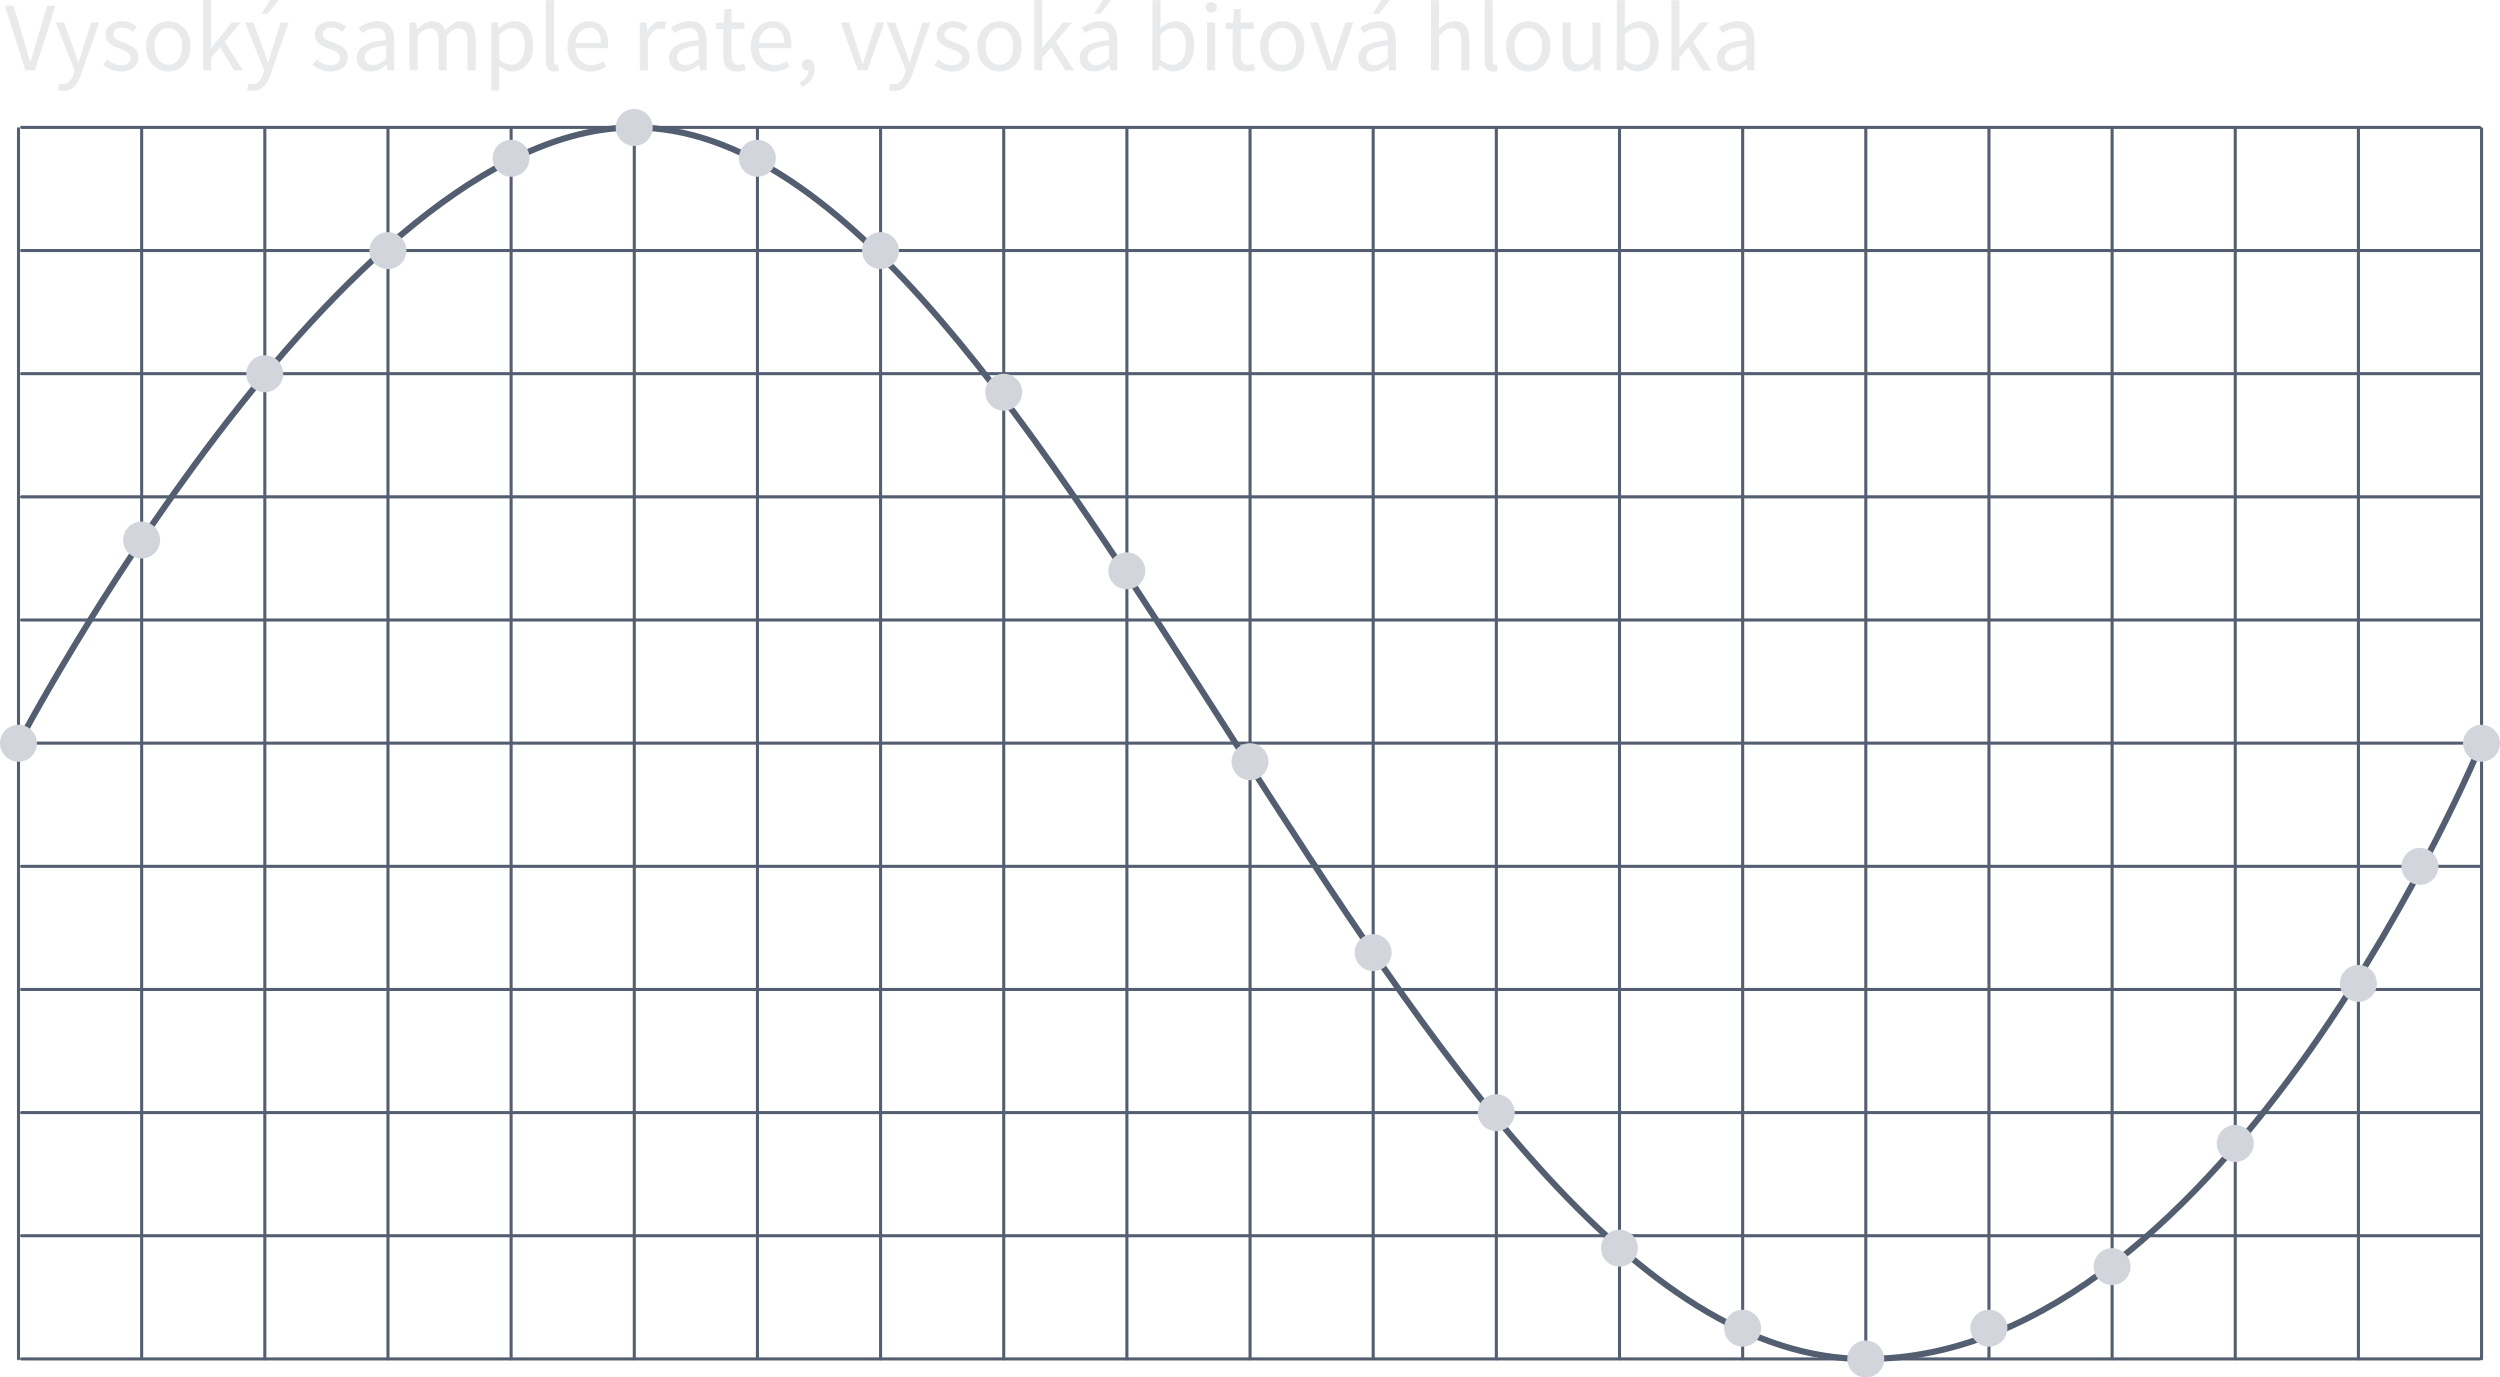 <?xml version="1.0" encoding="UTF-8" standalone="no"?>
<svg
   width="406"
   height="223.702"
   version="1.1"
   viewBox="0 0 107.422 59.188"
   id="svg7128"
   sodipodi:docname="pcm_attributes_hrhd_cs.svg"
   inkscape:version="1.2.2 (732a01da63, 2022-12-09)"
   xmlns:inkscape="http://www.inkscape.org/namespaces/inkscape"
   xmlns:sodipodi="http://sodipodi.sourceforge.net/DTD/sodipodi-0.dtd"
   xmlns="http://www.w3.org/2000/svg"
   xmlns:svg="http://www.w3.org/2000/svg"
   xmlns:rdf="http://www.w3.org/1999/02/22-rdf-syntax-ns#"
   xmlns:cc="http://creativecommons.org/ns#"
   xmlns:dc="http://purl.org/dc/elements/1.1/">
  <defs
     id="defs7132" />
  <sodipodi:namedview
     id="namedview7130"
     pagecolor="#ffffff"
     bordercolor="#000000"
     borderopacity="0.25"
     inkscape:showpageshadow="2"
     inkscape:pageopacity="0.0"
     inkscape:pagecheckerboard="0"
     inkscape:deskcolor="#d1d1d1"
     showgrid="false"
     inkscape:zoom="2.1072315"
     inkscape:cx="155.17991"
     inkscape:cy="70.234333"
     inkscape:window-width="1920"
     inkscape:window-height="1017"
     inkscape:window-x="-8"
     inkscape:window-y="-8"
     inkscape:window-maximized="1"
     inkscape:current-layer="svg7128" />
  <path
     style="fill:#2f3744;fill-opacity:1;stroke:#535e70;stroke-width:0.132;stroke-linecap:round;stroke-miterlimit:40;stroke-dasharray:none;stroke-dashoffset:1.2;stroke-opacity:1"
     d="M 6.087,5.532 V 58.384"
     id="path4582"
     inkscape:connector-curvature="0"
     sodipodi:nodetypes="cc" />
  <path
     style="fill:#2f3744;fill-opacity:1;stroke:#535e70;stroke-width:0.132;stroke-linecap:round;stroke-miterlimit:40;stroke-dasharray:none;stroke-dashoffset:1.2;stroke-opacity:1"
     d="M 11.379,5.532 V 58.384"
     id="path4585"
     inkscape:connector-curvature="0"
     sodipodi:nodetypes="cc" />
  <path
     style="fill:#2f3744;fill-opacity:1;stroke:#535e70;stroke-width:0.132;stroke-linecap:round;stroke-miterlimit:40;stroke-dasharray:none;stroke-dashoffset:1.2;stroke-opacity:1"
     d="M 16.671,5.532 V 58.384"
     id="path4587"
     inkscape:connector-curvature="0"
     sodipodi:nodetypes="cc" />
  <path
     style="fill:#2f3744;fill-opacity:1;stroke:#535e70;stroke-width:0.132;stroke-linecap:round;stroke-miterlimit:40;stroke-dasharray:none;stroke-dashoffset:1.2;stroke-opacity:1"
     d="M 21.962,5.532 V 58.384"
     id="path4589"
     inkscape:connector-curvature="0"
     sodipodi:nodetypes="cc" />
  <path
     style="fill:#2f3744;fill-opacity:1;stroke:#535e70;stroke-width:0.132;stroke-linecap:round;stroke-miterlimit:40;stroke-dasharray:none;stroke-dashoffset:1.2;stroke-opacity:1"
     d="M 27.254,5.532 V 58.384"
     id="path4591"
     inkscape:connector-curvature="0"
     sodipodi:nodetypes="cc" />
  <path
     style="fill:#2f3744;fill-opacity:1;stroke:#535e70;stroke-width:0.132;stroke-linecap:round;stroke-miterlimit:40;stroke-dasharray:none;stroke-dashoffset:1.2;stroke-opacity:1"
     d="M 32.546,5.532 V 58.384"
     id="path4593"
     inkscape:connector-curvature="0"
     sodipodi:nodetypes="cc" />
  <path
     style="fill:#2f3744;fill-opacity:1;stroke:#535e70;stroke-width:0.132;stroke-linecap:round;stroke-miterlimit:40;stroke-dasharray:none;stroke-dashoffset:1.2;stroke-opacity:1"
     d="M 37.837,5.532 V 58.384"
     id="path4595"
     inkscape:connector-curvature="0"
     sodipodi:nodetypes="cc" />
  <path
     style="fill:#2f3744;fill-opacity:1;stroke:#535e70;stroke-width:0.132;stroke-linecap:round;stroke-miterlimit:40;stroke-dasharray:none;stroke-dashoffset:1.2;stroke-opacity:1"
     d="M 43.129,5.532 V 58.384"
     id="path4597"
     inkscape:connector-curvature="0"
     sodipodi:nodetypes="cc" />
  <path
     style="fill:#2f3744;fill-opacity:1;stroke:#535e70;stroke-width:0.132;stroke-linecap:round;stroke-miterlimit:40;stroke-dasharray:none;stroke-dashoffset:1.2;stroke-opacity:1"
     d="M 48.421,5.532 V 58.384"
     id="path4599"
     inkscape:connector-curvature="0"
     sodipodi:nodetypes="cc" />
  <path
     style="fill:#2f3744;fill-opacity:1;stroke:#535e70;stroke-width:0.132;stroke-linecap:round;stroke-miterlimit:40;stroke-dasharray:none;stroke-dashoffset:1.2;stroke-opacity:1"
     d="M 53.713,5.532 V 58.384"
     id="path4601"
     inkscape:connector-curvature="0"
     sodipodi:nodetypes="cc" />
  <path
     style="fill:#2f3744;fill-opacity:1;stroke:#535e70;stroke-width:0.132;stroke-linecap:round;stroke-miterlimit:40;stroke-dasharray:none;stroke-dashoffset:1.2;stroke-opacity:1"
     d="M 59.004,5.532 V 58.384"
     id="path4603"
     inkscape:connector-curvature="0"
     sodipodi:nodetypes="cc" />
  <path
     style="fill:#2f3744;fill-opacity:1;stroke:#535e70;stroke-width:0.132;stroke-linecap:round;stroke-miterlimit:40;stroke-dasharray:none;stroke-dashoffset:1.2;stroke-opacity:1"
     d="M 64.296,5.532 V 58.384"
     id="path4606"
     inkscape:connector-curvature="0"
     sodipodi:nodetypes="cc" />
  <path
     style="fill:#2f3744;fill-opacity:1;stroke:#535e70;stroke-width:0.132;stroke-linecap:round;stroke-miterlimit:40;stroke-dasharray:none;stroke-dashoffset:1.2;stroke-opacity:1"
     d="M 69.588,5.532 V 58.384"
     id="path4609"
     inkscape:connector-curvature="0"
     sodipodi:nodetypes="cc" />
  <path
     style="fill:#2f3744;fill-opacity:1;stroke:#535e70;stroke-width:0.132;stroke-linecap:round;stroke-miterlimit:40;stroke-dasharray:none;stroke-dashoffset:1.2;stroke-opacity:1"
     d="M 74.88,5.532 V 58.384"
     id="path4611"
     inkscape:connector-curvature="0"
     sodipodi:nodetypes="cc" />
  <path
     style="fill:#2f3744;fill-opacity:1;stroke:#535e70;stroke-width:0.132;stroke-linecap:round;stroke-miterlimit:40;stroke-dasharray:none;stroke-dashoffset:1.2;stroke-opacity:1"
     d="M 80.171,5.532 V 58.384"
     id="path4613"
     inkscape:connector-curvature="0"
     sodipodi:nodetypes="cc" />
  <path
     sodipodi:nodetypes="cc"
     inkscape:connector-curvature="0"
     id="path4615"
     d="M 0.928,53.099 H 106.55"
     style="fill:#2f3744;fill-opacity:1;stroke:#535e70;stroke-width:0.132;stroke-linecap:round;stroke-miterlimit:40;stroke-dasharray:none;stroke-dashoffset:1.2;stroke-opacity:1" />
  <path
     sodipodi:nodetypes="cc"
     inkscape:connector-curvature="0"
     id="path4617"
     d="M 0.928,47.807 H 106.55"
     style="fill:#2f3744;fill-opacity:1;stroke:#535e70;stroke-width:0.132;stroke-linecap:round;stroke-miterlimit:40;stroke-dasharray:none;stroke-dashoffset:1.2;stroke-opacity:1" />
  <path
     sodipodi:nodetypes="cc"
     inkscape:connector-curvature="0"
     id="path4619"
     d="M 0.928,42.515 H 106.55"
     style="fill:#2f3744;fill-opacity:1;stroke:#535e70;stroke-width:0.132;stroke-linecap:round;stroke-miterlimit:40;stroke-dasharray:none;stroke-dashoffset:1.2;stroke-opacity:1" />
  <path
     sodipodi:nodetypes="cc"
     inkscape:connector-curvature="0"
     id="path4621"
     d="M 0.928,37.224 H 106.55"
     style="fill:#2f3744;fill-opacity:1;stroke:#535e70;stroke-width:0.132;stroke-linecap:round;stroke-miterlimit:40;stroke-dasharray:none;stroke-dashoffset:1.2;stroke-opacity:1" />
  <path
     sodipodi:nodetypes="cc"
     inkscape:connector-curvature="0"
     id="path4623"
     d="M 0.928,26.64 H 106.55"
     style="fill:#2f3744;fill-opacity:1;stroke:#535e70;stroke-width:0.132;stroke-linecap:round;stroke-miterlimit:40;stroke-dasharray:none;stroke-dashoffset:1.2;stroke-opacity:1" />
  <path
     sodipodi:nodetypes="cc"
     inkscape:connector-curvature="0"
     id="path4627"
     d="M 0.928,21.348 H 106.55"
     style="fill:#2f3744;fill-opacity:1;stroke:#535e70;stroke-width:0.132;stroke-linecap:round;stroke-miterlimit:40;stroke-dasharray:none;stroke-dashoffset:1.2;stroke-opacity:1" />
  <path
     sodipodi:nodetypes="cc"
     inkscape:connector-curvature="0"
     id="path4631"
     d="M 0.928,16.057 H 106.55"
     style="fill:#2f3744;fill-opacity:1;stroke:#535e70;stroke-width:0.132;stroke-linecap:round;stroke-miterlimit:40;stroke-dasharray:none;stroke-dashoffset:1.2;stroke-opacity:1" />
  <path
     sodipodi:nodetypes="cc"
     inkscape:connector-curvature="0"
     id="path4635"
     d="M 0.928,10.765 H 106.55"
     style="fill:#2f3744;fill-opacity:1;stroke:#535e70;stroke-width:0.132;stroke-linecap:round;stroke-miterlimit:40;stroke-dasharray:none;stroke-dashoffset:1.2;stroke-opacity:1" />
  <path
     sodipodi:nodetypes="cc"
     inkscape:connector-curvature="0"
     id="path4639"
     d="M 0.795,5.532 V 58.384"
     style="fill:#2f3744;fill-opacity:1;stroke:#535e70;stroke-width:0.132;stroke-linecap:round;stroke-miterlimit:40;stroke-dasharray:none;stroke-dashoffset:1.2;stroke-opacity:1" />
  <path
     style="fill:#2f3744;fill-opacity:1;stroke:#535e70;stroke-width:0.132;stroke-linecap:round;stroke-miterlimit:40;stroke-dasharray:none;stroke-dashoffset:1.2;stroke-opacity:1"
     d="M 0.928,5.473 H 106.55"
     id="path4643"
     inkscape:connector-curvature="0"
     sodipodi:nodetypes="cc" />
  <path
     sodipodi:nodetypes="cc"
     inkscape:connector-curvature="0"
     id="path4647"
     d="M 0.928,58.391 H 106.55"
     style="fill:#2f3744;fill-opacity:1;stroke:#535e70;stroke-width:0.132;stroke-linecap:round;stroke-miterlimit:40;stroke-dasharray:none;stroke-dashoffset:1.2;stroke-opacity:1" />
  <path
     style="fill:#2f3744;fill-opacity:1;stroke:#535e70;stroke-width:0.132;stroke-linecap:round;stroke-miterlimit:40;stroke-dasharray:none;stroke-dashoffset:1.2;stroke-opacity:1"
     d="M 0.928,31.932 H 106.55"
     id="path4651"
     inkscape:connector-curvature="0"
     sodipodi:nodetypes="cc" />
  <path
     sodipodi:nodetypes="cc"
     inkscape:connector-curvature="0"
     id="path4655"
     d="M 85.463,5.532 V 58.384"
     style="fill:#2f3744;fill-opacity:1;stroke:#535e70;stroke-width:0.132;stroke-linecap:round;stroke-miterlimit:40;stroke-dasharray:none;stroke-dashoffset:1.2;stroke-opacity:1" />
  <path
     sodipodi:nodetypes="cc"
     inkscape:connector-curvature="0"
     id="path4659"
     d="M 90.755,5.532 V 58.384"
     style="fill:#2f3744;fill-opacity:1;stroke:#535e70;stroke-width:0.132;stroke-linecap:round;stroke-miterlimit:40;stroke-dasharray:none;stroke-dashoffset:1.2;stroke-opacity:1" />
  <path
     sodipodi:nodetypes="cc"
     inkscape:connector-curvature="0"
     id="path4663"
     d="M 96.046,5.532 V 58.384"
     style="fill:#2f3744;fill-opacity:1;stroke:#535e70;stroke-width:0.132;stroke-linecap:round;stroke-miterlimit:40;stroke-dasharray:none;stroke-dashoffset:1.2;stroke-opacity:1" />
  <path
     sodipodi:nodetypes="cc"
     inkscape:connector-curvature="0"
     id="path4667"
     d="M 101.338,5.532 V 58.384"
     style="fill:#2f3744;fill-opacity:1;stroke:#535e70;stroke-width:0.132;stroke-linecap:round;stroke-miterlimit:40;stroke-dasharray:none;stroke-dashoffset:1.2;stroke-opacity:1" />
  <path
     sodipodi:nodetypes="cc"
     inkscape:connector-curvature="0"
     id="path4671"
     d="M 106.63,5.532 V 58.384"
     style="fill:#2f3744;fill-opacity:1;stroke:#535e70;stroke-width:0.132;stroke-linecap:round;stroke-miterlimit:40;stroke-dasharray:none;stroke-dashoffset:1.2;stroke-opacity:1" />
  <path
     style="fill:none;fill-opacity:1;stroke:#535e70;stroke-width:0.265;stroke-linecap:round;stroke-miterlimit:4;stroke-dasharray:none;stroke-dashoffset:0;stroke-opacity:1"
     d="m 0.794,31.936 c 0,0 13.891,-26.459 26.459,-26.459 18.19,0 33.073,52.917 52.917,52.917 15.544,0 26.459,-26.459 26.459,-26.459"
     id="path4675"
     inkscape:connector-curvature="0"
     sodipodi:nodetypes="cssc" />
  <circle
     style="fill:#d2d6dc;fill-opacity:1;stroke:none;stroke-width:0.265;stroke-linecap:round;stroke-miterlimit:4;stroke-dasharray:none;stroke-dashoffset:0;stroke-opacity:1"
     id="circle4677"
     cx="0.794"
     cy="31.936"
     r="0.794" />
  <circle
     r="0.794"
     cy="23.204"
     cx="6.085"
     id="circle4679"
     style="fill:#d2d6dc;fill-opacity:1;stroke:none;stroke-width:0.265;stroke-linecap:round;stroke-miterlimit:4;stroke-dasharray:none;stroke-dashoffset:0;stroke-opacity:1" />
  <circle
     style="fill:#d2d6dc;fill-opacity:1;stroke:none;stroke-width:0.265;stroke-linecap:round;stroke-miterlimit:4;stroke-dasharray:none;stroke-dashoffset:0;stroke-opacity:1"
     id="circle4681"
     cx="11.377"
     cy="16.06"
     r="0.794" />
  <circle
     r="0.794"
     cy="10.769"
     cx="16.669"
     id="circle4683"
     style="fill:#d2d6dc;fill-opacity:1;stroke:none;stroke-width:0.265;stroke-linecap:round;stroke-miterlimit:4;stroke-dasharray:none;stroke-dashoffset:0;stroke-opacity:1" />
  <circle
     style="fill:#d2d6dc;fill-opacity:1;stroke:none;stroke-width:0.265;stroke-linecap:round;stroke-miterlimit:4;stroke-dasharray:none;stroke-dashoffset:0;stroke-opacity:1"
     id="circle4685"
     cx="21.961"
     cy="6.8"
     r="0.794" />
  <circle
     r="0.794"
     cy="5.477"
     cx="27.252"
     id="circle4687"
     style="fill:#d2d6dc;fill-opacity:1;stroke:none;stroke-width:0.265;stroke-linecap:round;stroke-miterlimit:4;stroke-dasharray:none;stroke-dashoffset:0;stroke-opacity:1" />
  <circle
     style="fill:#d2d6dc;fill-opacity:1;stroke:none;stroke-width:0.265;stroke-linecap:round;stroke-miterlimit:4;stroke-dasharray:none;stroke-dashoffset:0;stroke-opacity:1"
     id="circle4689"
     cx="32.544"
     cy="6.8"
     r="0.794" />
  <circle
     r="0.794"
     cy="10.769"
     cx="37.836"
     id="circle4691"
     style="fill:#d2d6dc;fill-opacity:1;stroke:none;stroke-width:0.265;stroke-linecap:round;stroke-miterlimit:4;stroke-dasharray:none;stroke-dashoffset:0;stroke-opacity:1" />
  <circle
     style="fill:#d2d6dc;fill-opacity:1;stroke:none;stroke-width:0.265;stroke-linecap:round;stroke-miterlimit:4;stroke-dasharray:none;stroke-dashoffset:0;stroke-opacity:1"
     id="circle4693"
     cx="43.128"
     cy="16.854"
     r="0.794" />
  <circle
     r="0.794"
     cy="24.527"
     cx="48.419"
     id="circle4695"
     style="fill:#d2d6dc;fill-opacity:1;stroke:none;stroke-width:0.265;stroke-linecap:round;stroke-miterlimit:4;stroke-dasharray:none;stroke-dashoffset:0;stroke-opacity:1" />
  <circle
     style="fill:#d2d6dc;fill-opacity:1;stroke:none;stroke-width:0.265;stroke-linecap:round;stroke-miterlimit:4;stroke-dasharray:none;stroke-dashoffset:0;stroke-opacity:1"
     id="circle4697"
     cx="53.711"
     cy="32.729"
     r="0.794" />
  <circle
     r="0.794"
     cy="40.932"
     cx="59.003"
     id="circle4699"
     style="fill:#d2d6dc;fill-opacity:1;stroke:none;stroke-width:0.265;stroke-linecap:round;stroke-miterlimit:4;stroke-dasharray:none;stroke-dashoffset:0;stroke-opacity:1" />
  <circle
     style="fill:#d2d6dc;fill-opacity:1;stroke:none;stroke-width:0.265;stroke-linecap:round;stroke-miterlimit:4;stroke-dasharray:none;stroke-dashoffset:0;stroke-opacity:1"
     id="circle4701"
     cx="64.294"
     cy="47.811"
     r="0.794" />
  <circle
     r="0.794"
     cy="53.632"
     cx="69.586"
     id="circle4703"
     style="fill:#d2d6dc;fill-opacity:1;stroke:none;stroke-width:0.265;stroke-linecap:round;stroke-miterlimit:4;stroke-dasharray:none;stroke-dashoffset:0;stroke-opacity:1" />
  <circle
     style="fill:#d2d6dc;fill-opacity:1;stroke:none;stroke-width:0.265;stroke-linecap:round;stroke-miterlimit:4;stroke-dasharray:none;stroke-dashoffset:0;stroke-opacity:1"
     id="circle4705"
     cx="74.878"
     cy="57.071"
     r="0.794" />
  <circle
     r="0.794"
     cy="58.394"
     cx="80.17"
     id="circle4707"
     style="fill:#d2d6dc;fill-opacity:1;stroke:none;stroke-width:0.265;stroke-linecap:round;stroke-miterlimit:4;stroke-dasharray:none;stroke-dashoffset:0;stroke-opacity:1" />
  <circle
     style="fill:#d2d6dc;fill-opacity:1;stroke:none;stroke-width:0.265;stroke-linecap:round;stroke-miterlimit:4;stroke-dasharray:none;stroke-dashoffset:0;stroke-opacity:1"
     id="circle4709"
     cx="85.461"
     cy="57.071"
     r="0.794" />
  <circle
     r="0.794"
     cy="54.425"
     cx="90.753"
     id="circle4711"
     style="fill:#d2d6dc;fill-opacity:1;stroke:none;stroke-width:0.265;stroke-linecap:round;stroke-miterlimit:4;stroke-dasharray:none;stroke-dashoffset:0;stroke-opacity:1" />
  <circle
     style="fill:#d2d6dc;fill-opacity:1;stroke:none;stroke-width:0.265;stroke-linecap:round;stroke-miterlimit:4;stroke-dasharray:none;stroke-dashoffset:0;stroke-opacity:1"
     id="circle4713"
     cx="96.045"
     cy="49.134"
     r="0.794" />
  <circle
     r="0.794"
     cy="42.255"
     cx="101.337"
     id="circle4715"
     style="fill:#d2d6dc;fill-opacity:1;stroke:none;stroke-width:0.265;stroke-linecap:round;stroke-miterlimit:4;stroke-dasharray:none;stroke-dashoffset:0;stroke-opacity:1" />
  <circle
     style="fill:#d2d6dc;fill-opacity:1;stroke:none;stroke-width:0.265;stroke-linecap:round;stroke-miterlimit:4;stroke-dasharray:none;stroke-dashoffset:0;stroke-opacity:1"
     id="circle4717"
     cx="103.982"
     cy="37.227"
     r="0.794" />
  <circle
     r="0.794"
     cy="31.936"
     cx="106.628"
     id="circle4719"
     style="fill:#d2d6dc;fill-opacity:1;stroke:none;stroke-width:0.265;stroke-linecap:round;stroke-miterlimit:4;stroke-dasharray:none;stroke-dashoffset:0;stroke-opacity:1" />
  <g
     aria-label="Vysoký sample rate, vysoká bitová hloubka"
     id="text4723"
     style="font-size:3.175px;line-height:1.25;font-family:'Small Fonts';-inkscape-font-specification:'Small Fonts';text-align:center;text-anchor:middle;fill:#e8eaec;stroke:#cf2f25;stroke-width:0.265;stroke-linecap:round">
    <path
       d="M 1.092,3.022 H 1.502 L 2.383,0.245 H 2.023 L 1.578,1.744 C 1.485,2.074 1.413,2.336 1.312,2.662 H 1.295 C 1.193,2.336 1.125,2.074 1.028,1.744 L 0.579,0.245 H 0.207 Z"
       style="font-size:4.233px;font-family:'Source Sans Pro';-inkscape-font-specification:'Source Sans Pro';text-align:start;text-anchor:start;stroke:none"
       id="path10820" />
    <path
       d="m 2.544,3.589 -0.068,0.275 c 0.068,0.025 0.148,0.042 0.241,0.042 0.415,0 0.627,-0.309 0.77,-0.715 L 4.262,0.965 H 3.924 L 3.555,2.103 C 3.5,2.286 3.441,2.497 3.382,2.683 H 3.365 C 3.301,2.493 3.229,2.281 3.166,2.103 L 2.747,0.965 H 2.387 L 3.212,3.026 3.166,3.179 c -0.085,0.254 -0.233,0.44 -0.466,0.44 -0.051,0 -0.114,-0.017 -0.157,-0.03 z"
       style="font-size:4.233px;font-family:'Source Sans Pro';-inkscape-font-specification:'Source Sans Pro';text-align:start;text-anchor:start;stroke:none"
       id="path10822" />
    <path
       d="m 4.432,2.789 c 0.195,0.161 0.474,0.284 0.766,0.284 0.487,0 0.754,-0.279 0.754,-0.614 0,-0.389 -0.33,-0.512 -0.627,-0.622 -0.233,-0.089 -0.457,-0.165 -0.457,-0.356 0,-0.157 0.119,-0.296 0.377,-0.296 0.182,0 0.33,0.076 0.47,0.182 L 5.88,1.147 C 5.723,1.02 5.499,0.914 5.24,0.914 c -0.445,0 -0.707,0.254 -0.707,0.584 0,0.347 0.322,0.487 0.614,0.593 0.224,0.085 0.47,0.178 0.47,0.389 0,0.178 -0.135,0.322 -0.406,0.322 -0.246,0 -0.428,-0.102 -0.605,-0.246 z"
       style="font-size:4.233px;font-family:'Source Sans Pro';-inkscape-font-specification:'Source Sans Pro';text-align:start;text-anchor:start;stroke:none"
       id="path10824" />
    <path
       d="m 6.282,1.998 c 0,0.682 0.449,1.075 0.953,1.075 0.504,0 0.953,-0.394 0.953,-1.075 0,-0.69 -0.449,-1.084 -0.953,-1.084 -0.504,0 -0.953,0.394 -0.953,1.084 z m 0.36,0 c 0,-0.474 0.241,-0.796 0.593,-0.796 0.356,0 0.593,0.322 0.593,0.796 0,0.47 -0.237,0.787 -0.593,0.787 -0.351,0 -0.593,-0.318 -0.593,-0.787 z"
       style="font-size:4.233px;font-family:'Source Sans Pro';-inkscape-font-specification:'Source Sans Pro';text-align:start;text-anchor:start;stroke:none"
       id="path10826" />
    <path
       d="M 8.729,3.022 H 9.072 V 2.48 L 9.457,2.032 10.058,3.022 h 0.381 L 9.656,1.79 10.346,0.965 H 9.961 L 9.084,2.048 h -0.013 V 0.008 H 8.729 Z"
       style="font-size:4.233px;font-family:'Source Sans Pro';-inkscape-font-specification:'Source Sans Pro';text-align:start;text-anchor:start;stroke:none"
       id="path10828" />
    <path
       d="m 10.684,3.589 -0.068,0.275 c 0.068,0.025 0.148,0.042 0.241,0.042 0.415,0 0.627,-0.309 0.77,-0.715 l 0.775,-2.227 h -0.339 L 11.696,2.103 c -0.055,0.182 -0.114,0.394 -0.174,0.58 h -0.017 C 11.442,2.493 11.37,2.281 11.307,2.103 L 10.888,0.965 H 10.528 L 11.353,3.026 11.307,3.179 c -0.085,0.254 -0.233,0.44 -0.466,0.44 -0.051,0 -0.114,-0.017 -0.157,-0.03 z M 11.976,-5.1559162e-4 H 11.612 L 11.231,0.596 h 0.267 z"
       style="font-size:4.233px;font-family:'Source Sans Pro';-inkscape-font-specification:'Source Sans Pro';text-align:start;text-anchor:start;stroke:none"
       id="path10830" />
    <path
       d="m 13.428,2.789 c 0.195,0.161 0.474,0.284 0.766,0.284 0.487,0 0.754,-0.279 0.754,-0.614 0,-0.389 -0.33,-0.512 -0.627,-0.622 -0.233,-0.089 -0.457,-0.165 -0.457,-0.356 0,-0.157 0.119,-0.296 0.377,-0.296 0.182,0 0.33,0.076 0.47,0.182 L 14.875,1.147 C 14.719,1.02 14.494,0.914 14.236,0.914 c -0.445,0 -0.707,0.254 -0.707,0.584 0,0.347 0.322,0.487 0.614,0.593 0.224,0.085 0.47,0.178 0.47,0.389 0,0.178 -0.135,0.322 -0.406,0.322 -0.246,0 -0.428,-0.102 -0.605,-0.246 z"
       style="font-size:4.233px;font-family:'Source Sans Pro';-inkscape-font-specification:'Source Sans Pro';text-align:start;text-anchor:start;stroke:none"
       id="path10832" />
    <path
       d="m 15.328,2.489 c 0,0.368 0.258,0.584 0.605,0.584 0.254,0 0.483,-0.135 0.682,-0.296 h 0.009 l 0.03,0.246 h 0.288 V 1.761 c 0,-0.512 -0.212,-0.847 -0.715,-0.847 -0.33,0 -0.618,0.144 -0.809,0.267 L 15.557,1.422 c 0.161,-0.11 0.373,-0.22 0.614,-0.22 0.334,0 0.423,0.254 0.423,0.516 -0.876,0.097 -1.266,0.322 -1.266,0.77 z m 0.343,-0.025 c 0,-0.262 0.233,-0.432 0.923,-0.516 v 0.572 c -0.199,0.178 -0.364,0.275 -0.563,0.275 -0.203,0 -0.36,-0.097 -0.36,-0.33 z"
       style="font-size:4.233px;font-family:'Source Sans Pro';-inkscape-font-specification:'Source Sans Pro';text-align:start;text-anchor:start;stroke:none"
       id="path10834" />
    <path
       d="m 17.598,3.022 h 0.347 V 1.532 c 0.191,-0.212 0.364,-0.318 0.516,-0.318 0.262,0 0.385,0.165 0.385,0.55 v 1.257 h 0.347 V 1.532 c 0.191,-0.212 0.356,-0.318 0.516,-0.318 0.258,0 0.381,0.165 0.381,0.55 v 1.257 h 0.347 v -1.304 c 0,-0.525 -0.203,-0.804 -0.627,-0.804 -0.25,0 -0.461,0.161 -0.677,0.394 -0.085,-0.246 -0.254,-0.394 -0.567,-0.394 -0.246,0 -0.461,0.152 -0.639,0.347 h -0.013 l -0.03,-0.296 h -0.288 z"
       style="font-size:4.233px;font-family:'Source Sans Pro';-inkscape-font-specification:'Source Sans Pro';text-align:start;text-anchor:start;stroke:none"
       id="path10836" />
    <path
       d="m 21.446,2.836 c 0.191,0.148 0.381,0.237 0.572,0.237 0.47,0 0.889,-0.411 0.889,-1.109 0,-0.639 -0.284,-1.05 -0.813,-1.05 -0.241,0 -0.47,0.131 -0.656,0.288 h -0.013 l -0.03,-0.237 h -0.288 V 3.89 h 0.347 V 3.196 Z m 0.009,-0.271 V 1.485 c 0.203,-0.182 0.377,-0.279 0.55,-0.279 0.389,0 0.542,0.305 0.542,0.758 0,0.508 -0.25,0.817 -0.588,0.817 -0.135,0 -0.318,-0.059 -0.504,-0.216 z"
       style="font-size:4.233px;font-family:'Source Sans Pro';-inkscape-font-specification:'Source Sans Pro';text-align:start;text-anchor:start;stroke:none"
       id="path10838" />
    <path
       d="m 23.457,2.607 c 0,0.301 0.106,0.466 0.368,0.466 0.093,0 0.152,-0.013 0.199,-0.034 l -0.047,-0.262 c -0.038,0.008 -0.055,0.008 -0.076,0.008 -0.051,0 -0.097,-0.042 -0.097,-0.152 V 0.008 h -0.347 z"
       style="font-size:4.233px;font-family:'Source Sans Pro';-inkscape-font-specification:'Source Sans Pro';text-align:start;text-anchor:start;stroke:none"
       id="path10840" />
    <path
       d="m 24.384,1.998 c 0,0.673 0.436,1.075 0.986,1.075 0.279,0 0.5,-0.097 0.677,-0.212 L 25.925,2.633 c -0.152,0.097 -0.318,0.161 -0.512,0.161 -0.394,0 -0.66,-0.279 -0.686,-0.724 h 1.389 c 0.009,-0.051 0.013,-0.119 0.013,-0.191 0,-0.588 -0.296,-0.965 -0.821,-0.965 -0.47,0 -0.923,0.411 -0.923,1.084 z m 0.339,-0.157 c 0.042,-0.415 0.305,-0.652 0.593,-0.652 0.322,0 0.508,0.233 0.508,0.652 z"
       style="font-size:4.233px;font-family:'Source Sans Pro';-inkscape-font-specification:'Source Sans Pro';text-align:start;text-anchor:start;stroke:none"
       id="path10842" />
    <path
       d="M 27.491,3.022 H 27.838 V 1.701 c 0.14,-0.347 0.347,-0.474 0.521,-0.474 0.085,0 0.131,0.013 0.199,0.034 l 0.068,-0.305 c -0.068,-0.03 -0.131,-0.042 -0.22,-0.042 -0.233,0 -0.445,0.165 -0.584,0.423 h -0.013 l -0.03,-0.373 h -0.288 z"
       style="font-size:4.233px;font-family:'Source Sans Pro';-inkscape-font-specification:'Source Sans Pro';text-align:start;text-anchor:start;stroke:none"
       id="path10844" />
    <path
       d="m 28.752,2.489 c 0,0.368 0.258,0.584 0.605,0.584 0.254,0 0.483,-0.135 0.682,-0.296 h 0.009 l 0.03,0.246 h 0.288 V 1.761 c 0,-0.512 -0.212,-0.847 -0.715,-0.847 -0.33,0 -0.618,0.144 -0.809,0.267 L 28.981,1.422 c 0.161,-0.11 0.373,-0.22 0.614,-0.22 0.334,0 0.423,0.254 0.423,0.516 -0.876,0.097 -1.266,0.322 -1.266,0.77 z m 0.343,-0.025 c 0,-0.262 0.233,-0.432 0.923,-0.516 v 0.572 c -0.199,0.178 -0.364,0.275 -0.563,0.275 -0.203,0 -0.36,-0.097 -0.36,-0.33 z"
       style="font-size:4.233px;font-family:'Source Sans Pro';-inkscape-font-specification:'Source Sans Pro';text-align:start;text-anchor:start;stroke:none"
       id="path10846" />
    <path
       d="m 31.081,2.387 c 0,0.406 0.148,0.686 0.588,0.686 0.127,0 0.267,-0.038 0.381,-0.076 l -0.068,-0.262 c -0.068,0.025 -0.161,0.055 -0.233,0.055 -0.237,0 -0.318,-0.144 -0.318,-0.398 V 1.248 h 0.555 V 0.965 H 31.432 V 0.389 h -0.292 l -0.042,0.576 -0.322,0.021 V 1.248 h 0.305 z"
       style="font-size:4.233px;font-family:'Source Sans Pro';-inkscape-font-specification:'Source Sans Pro';text-align:start;text-anchor:start;stroke:none"
       id="path10848" />
    <path
       d="m 32.258,1.998 c 0,0.673 0.436,1.075 0.986,1.075 0.279,0 0.5,-0.097 0.677,-0.212 L 33.799,2.633 c -0.152,0.097 -0.318,0.161 -0.512,0.161 -0.394,0 -0.66,-0.279 -0.686,-0.724 h 1.389 c 0.009,-0.051 0.013,-0.119 0.013,-0.191 0,-0.588 -0.296,-0.965 -0.821,-0.965 -0.47,0 -0.923,0.411 -0.923,1.084 z m 0.339,-0.157 c 0.042,-0.415 0.305,-0.652 0.593,-0.652 0.322,0 0.508,0.233 0.508,0.652 z"
       style="font-size:4.233px;font-family:'Source Sans Pro';-inkscape-font-specification:'Source Sans Pro';text-align:start;text-anchor:start;stroke:none"
       id="path10850" />
    <path
       d="m 34.446,3.742 c 0.343,-0.144 0.555,-0.428 0.555,-0.792 0,-0.254 -0.11,-0.411 -0.292,-0.411 -0.14,0 -0.258,0.093 -0.258,0.246 0,0.157 0.114,0.241 0.25,0.241 0.013,0 0.03,0 0.042,-0.004 0,0.229 -0.144,0.411 -0.381,0.516 z"
       style="font-size:4.233px;font-family:'Source Sans Pro';-inkscape-font-specification:'Source Sans Pro';text-align:start;text-anchor:start;stroke:none"
       id="path10852" />
    <path
       d="m 36.864,3.022 h 0.406 L 37.998,0.965 H 37.655 L 37.266,2.133 c -0.059,0.203 -0.127,0.411 -0.186,0.605 H 37.063 C 36.999,2.544 36.931,2.336 36.872,2.133 L 36.483,0.965 H 36.123 Z"
       style="font-size:4.233px;font-family:'Source Sans Pro';-inkscape-font-specification:'Source Sans Pro';text-align:start;text-anchor:start;stroke:none"
       id="path10854" />
    <path
       d="m 38.256,3.589 -0.068,0.275 c 0.068,0.025 0.148,0.042 0.241,0.042 0.415,0 0.627,-0.309 0.77,-0.715 L 39.975,0.965 H 39.637 L 39.268,2.103 c -0.055,0.182 -0.114,0.394 -0.174,0.58 h -0.017 C 39.014,2.493 38.942,2.281 38.879,2.103 L 38.46,0.965 h -0.36 l 0.826,2.062 -0.047,0.152 c -0.085,0.254 -0.233,0.44 -0.466,0.44 -0.051,0 -0.114,-0.017 -0.157,-0.03 z"
       style="font-size:4.233px;font-family:'Source Sans Pro';-inkscape-font-specification:'Source Sans Pro';text-align:start;text-anchor:start;stroke:none"
       id="path10856" />
    <path
       d="m 40.145,2.789 c 0.195,0.161 0.474,0.284 0.766,0.284 0.487,0 0.754,-0.279 0.754,-0.614 0,-0.389 -0.33,-0.512 -0.627,-0.622 -0.233,-0.089 -0.457,-0.165 -0.457,-0.356 0,-0.157 0.119,-0.296 0.377,-0.296 0.182,0 0.33,0.076 0.47,0.182 L 41.592,1.147 C 41.436,1.02 41.211,0.914 40.953,0.914 c -0.445,0 -0.707,0.254 -0.707,0.584 0,0.347 0.322,0.487 0.614,0.593 0.224,0.085 0.47,0.178 0.47,0.389 0,0.178 -0.135,0.322 -0.406,0.322 -0.246,0 -0.428,-0.102 -0.605,-0.246 z"
       style="font-size:4.233px;font-family:'Source Sans Pro';-inkscape-font-specification:'Source Sans Pro';text-align:start;text-anchor:start;stroke:none"
       id="path10858" />
    <path
       d="m 41.995,1.998 c 0,0.682 0.449,1.075 0.953,1.075 0.504,0 0.953,-0.394 0.953,-1.075 0,-0.69 -0.449,-1.084 -0.953,-1.084 -0.504,0 -0.953,0.394 -0.953,1.084 z m 0.36,0 c 0,-0.474 0.241,-0.796 0.593,-0.796 0.356,0 0.593,0.322 0.593,0.796 0,0.47 -0.237,0.787 -0.593,0.787 -0.351,0 -0.593,-0.318 -0.593,-0.787 z"
       style="font-size:4.233px;font-family:'Source Sans Pro';-inkscape-font-specification:'Source Sans Pro';text-align:start;text-anchor:start;stroke:none"
       id="path10860" />
    <path
       d="m 44.441,3.022 h 0.343 V 2.48 l 0.385,-0.449 0.601,0.991 h 0.381 L 45.369,1.79 46.059,0.965 H 45.673 L 44.797,2.048 h -0.013 V 0.008 h -0.343 z"
       style="font-size:4.233px;font-family:'Source Sans Pro';-inkscape-font-specification:'Source Sans Pro';text-align:start;text-anchor:start;stroke:none"
       id="path10862" />
    <path
       d="m 46.393,2.489 c 0,0.368 0.258,0.584 0.605,0.584 0.254,0 0.483,-0.135 0.682,-0.296 h 0.009 l 0.03,0.246 h 0.288 V 1.761 c 0,-0.512 -0.212,-0.847 -0.715,-0.847 -0.33,0 -0.618,0.144 -0.809,0.267 L 46.622,1.422 c 0.161,-0.11 0.373,-0.22 0.614,-0.22 0.334,0 0.423,0.254 0.423,0.516 -0.876,0.097 -1.266,0.322 -1.266,0.77 z m 0.343,-0.025 c 0,-0.262 0.233,-0.432 0.923,-0.516 v 0.572 c -0.199,0.178 -0.364,0.275 -0.563,0.275 -0.203,0 -0.36,-0.097 -0.36,-0.33 z m 1.02,-2.464 h -0.364 L 47.011,0.596 h 0.267 z"
       style="font-size:4.233px;font-family:'Source Sans Pro';-inkscape-font-specification:'Source Sans Pro';text-align:start;text-anchor:start;stroke:none"
       id="path10864" />
    <path
       d="m 49.517,3.022 h 0.279 l 0.03,-0.203 h 0.013 c 0.182,0.161 0.398,0.254 0.588,0.254 0.47,0 0.889,-0.411 0.889,-1.113 0,-0.635 -0.284,-1.046 -0.817,-1.046 -0.229,0 -0.457,0.123 -0.643,0.288 l 0.009,-0.373 V 0.008 h -0.347 z m 0.347,-0.457 V 1.485 c 0.195,-0.182 0.377,-0.279 0.55,-0.279 0.389,0 0.542,0.305 0.542,0.758 0,0.508 -0.25,0.817 -0.588,0.817 -0.135,0 -0.322,-0.059 -0.504,-0.216 z"
       style="font-size:4.233px;font-family:'Source Sans Pro';-inkscape-font-specification:'Source Sans Pro';text-align:start;text-anchor:start;stroke:none"
       id="path10866" />
    <path
       d="m 52.045,0.541 c 0.135,0 0.241,-0.093 0.241,-0.224 0,-0.135 -0.106,-0.224 -0.241,-0.224 -0.135,0 -0.241,0.089 -0.241,0.224 0,0.131 0.106,0.224 0.241,0.224 z M 51.867,3.022 h 0.347 V 0.965 h -0.347 z"
       style="font-size:4.233px;font-family:'Source Sans Pro';-inkscape-font-specification:'Source Sans Pro';text-align:start;text-anchor:start;stroke:none"
       id="path10868" />
    <path
       d="m 52.967,2.387 c 0,0.406 0.148,0.686 0.588,0.686 0.127,0 0.267,-0.038 0.381,-0.076 l -0.068,-0.262 c -0.068,0.025 -0.161,0.055 -0.233,0.055 -0.237,0 -0.318,-0.144 -0.318,-0.398 V 1.248 h 0.555 V 0.965 H 53.319 V 0.389 h -0.292 l -0.042,0.576 -0.322,0.021 V 1.248 h 0.305 z"
       style="font-size:4.233px;font-family:'Source Sans Pro';-inkscape-font-specification:'Source Sans Pro';text-align:start;text-anchor:start;stroke:none"
       id="path10870" />
    <path
       d="m 54.144,1.998 c 0,0.682 0.449,1.075 0.953,1.075 0.504,0 0.953,-0.394 0.953,-1.075 0,-0.69 -0.449,-1.084 -0.953,-1.084 -0.504,0 -0.953,0.394 -0.953,1.084 z m 0.36,0 c 0,-0.474 0.241,-0.796 0.593,-0.796 0.356,0 0.593,0.322 0.593,0.796 0,0.47 -0.237,0.787 -0.593,0.787 -0.351,0 -0.593,-0.318 -0.593,-0.787 z"
       style="font-size:4.233px;font-family:'Source Sans Pro';-inkscape-font-specification:'Source Sans Pro';text-align:start;text-anchor:start;stroke:none"
       id="path10872" />
    <path
       d="m 57.019,3.022 h 0.406 L 58.153,0.965 H 57.81 L 57.421,2.133 c -0.059,0.203 -0.127,0.411 -0.186,0.605 h -0.017 C 57.154,2.544 57.087,2.336 57.027,2.133 L 56.638,0.965 h -0.36 z"
       style="font-size:4.233px;font-family:'Source Sans Pro';-inkscape-font-specification:'Source Sans Pro';text-align:start;text-anchor:start;stroke:none"
       id="path10874" />
    <path
       d="m 58.365,2.489 c 0,0.368 0.258,0.584 0.605,0.584 0.254,0 0.483,-0.135 0.682,-0.296 h 0.009 l 0.03,0.246 h 0.288 V 1.761 c 0,-0.512 -0.212,-0.847 -0.715,-0.847 -0.33,0 -0.618,0.144 -0.809,0.267 L 58.594,1.422 c 0.161,-0.11 0.373,-0.22 0.614,-0.22 0.334,0 0.423,0.254 0.423,0.516 -0.876,0.097 -1.266,0.322 -1.266,0.77 z m 0.343,-0.025 c 0,-0.262 0.233,-0.432 0.923,-0.516 v 0.572 c -0.199,0.178 -0.364,0.275 -0.563,0.275 -0.203,0 -0.36,-0.097 -0.36,-0.33 z M 59.728,-5.1559162e-4 H 59.364 L 58.983,0.596 h 0.267 z"
       style="font-size:4.233px;font-family:'Source Sans Pro';-inkscape-font-specification:'Source Sans Pro';text-align:start;text-anchor:start;stroke:none"
       id="path10876" />
    <path
       d="m 61.489,3.022 h 0.347 V 1.532 c 0.207,-0.207 0.351,-0.318 0.563,-0.318 0.271,0 0.389,0.165 0.389,0.55 v 1.257 h 0.347 v -1.304 c 0,-0.525 -0.195,-0.804 -0.627,-0.804 -0.284,0 -0.491,0.152 -0.686,0.339 l 0.013,-0.423 V 0.008 h -0.347 z"
       style="font-size:4.233px;font-family:'Source Sans Pro';-inkscape-font-specification:'Source Sans Pro';text-align:start;text-anchor:start;stroke:none"
       id="path10878" />
    <path
       d="m 63.792,2.607 c 0,0.301 0.106,0.466 0.368,0.466 0.093,0 0.152,-0.013 0.199,-0.034 l -0.047,-0.262 c -0.038,0.008 -0.055,0.008 -0.076,0.008 -0.051,0 -0.097,-0.042 -0.097,-0.152 V 0.008 H 63.792 Z"
       style="font-size:4.233px;font-family:'Source Sans Pro';-inkscape-font-specification:'Source Sans Pro';text-align:start;text-anchor:start;stroke:none"
       id="path10880" />
    <path
       d="m 64.719,1.998 c 0,0.682 0.449,1.075 0.953,1.075 0.504,0 0.953,-0.394 0.953,-1.075 0,-0.69 -0.449,-1.084 -0.953,-1.084 -0.504,0 -0.953,0.394 -0.953,1.084 z m 0.36,0 c 0,-0.474 0.241,-0.796 0.593,-0.796 0.356,0 0.593,0.322 0.593,0.796 0,0.47 -0.237,0.787 -0.593,0.787 -0.351,0 -0.593,-0.318 -0.593,-0.787 z"
       style="font-size:4.233px;font-family:'Source Sans Pro';-inkscape-font-specification:'Source Sans Pro';text-align:start;text-anchor:start;stroke:none"
       id="path10882" />
    <path
       d="m 67.137,2.269 c 0,0.525 0.195,0.804 0.631,0.804 0.284,0 0.487,-0.148 0.677,-0.373 h 0.013 l 0.03,0.322 h 0.288 V 0.965 H 68.428 V 2.425 c -0.195,0.241 -0.343,0.347 -0.555,0.347 -0.271,0 -0.385,-0.165 -0.385,-0.55 V 0.965 h -0.351 z"
       style="font-size:4.233px;font-family:'Source Sans Pro';-inkscape-font-specification:'Source Sans Pro';text-align:start;text-anchor:start;stroke:none"
       id="path10884" />
    <path
       d="m 69.469,3.022 h 0.279 l 0.03,-0.203 h 0.013 c 0.182,0.161 0.398,0.254 0.588,0.254 0.47,0 0.889,-0.411 0.889,-1.113 0,-0.635 -0.284,-1.046 -0.817,-1.046 -0.229,0 -0.457,0.123 -0.643,0.288 l 0.009,-0.373 V 0.008 h -0.347 z m 0.347,-0.457 V 1.485 c 0.195,-0.182 0.377,-0.279 0.55,-0.279 0.389,0 0.542,0.305 0.542,0.758 0,0.508 -0.25,0.817 -0.588,0.817 -0.135,0 -0.322,-0.059 -0.504,-0.216 z"
       style="font-size:4.233px;font-family:'Source Sans Pro';-inkscape-font-specification:'Source Sans Pro';text-align:start;text-anchor:start;stroke:none"
       id="path10886" />
    <path
       d="m 71.819,3.022 h 0.343 V 2.48 l 0.385,-0.449 0.601,0.991 h 0.381 L 72.746,1.79 73.436,0.965 H 73.051 L 72.174,2.048 h -0.013 V 0.008 h -0.343 z"
       style="font-size:4.233px;font-family:'Source Sans Pro';-inkscape-font-specification:'Source Sans Pro';text-align:start;text-anchor:start;stroke:none"
       id="path10888" />
    <path
       d="m 73.77,2.489 c 0,0.368 0.258,0.584 0.605,0.584 0.254,0 0.483,-0.135 0.682,-0.296 h 0.009 l 0.03,0.246 h 0.288 V 1.761 c 0,-0.512 -0.212,-0.847 -0.715,-0.847 -0.33,0 -0.618,0.144 -0.809,0.267 L 73.999,1.422 c 0.161,-0.11 0.373,-0.22 0.614,-0.22 0.334,0 0.423,0.254 0.423,0.516 -0.876,0.097 -1.266,0.322 -1.266,0.77 z m 0.343,-0.025 c 0,-0.262 0.233,-0.432 0.923,-0.516 v 0.572 c -0.199,0.178 -0.364,0.275 -0.563,0.275 -0.203,0 -0.36,-0.097 -0.36,-0.33 z"
       style="font-size:4.233px;font-family:'Source Sans Pro';-inkscape-font-specification:'Source Sans Pro';text-align:start;text-anchor:start;stroke:none"
       id="path10890" />
  </g>
</svg>
